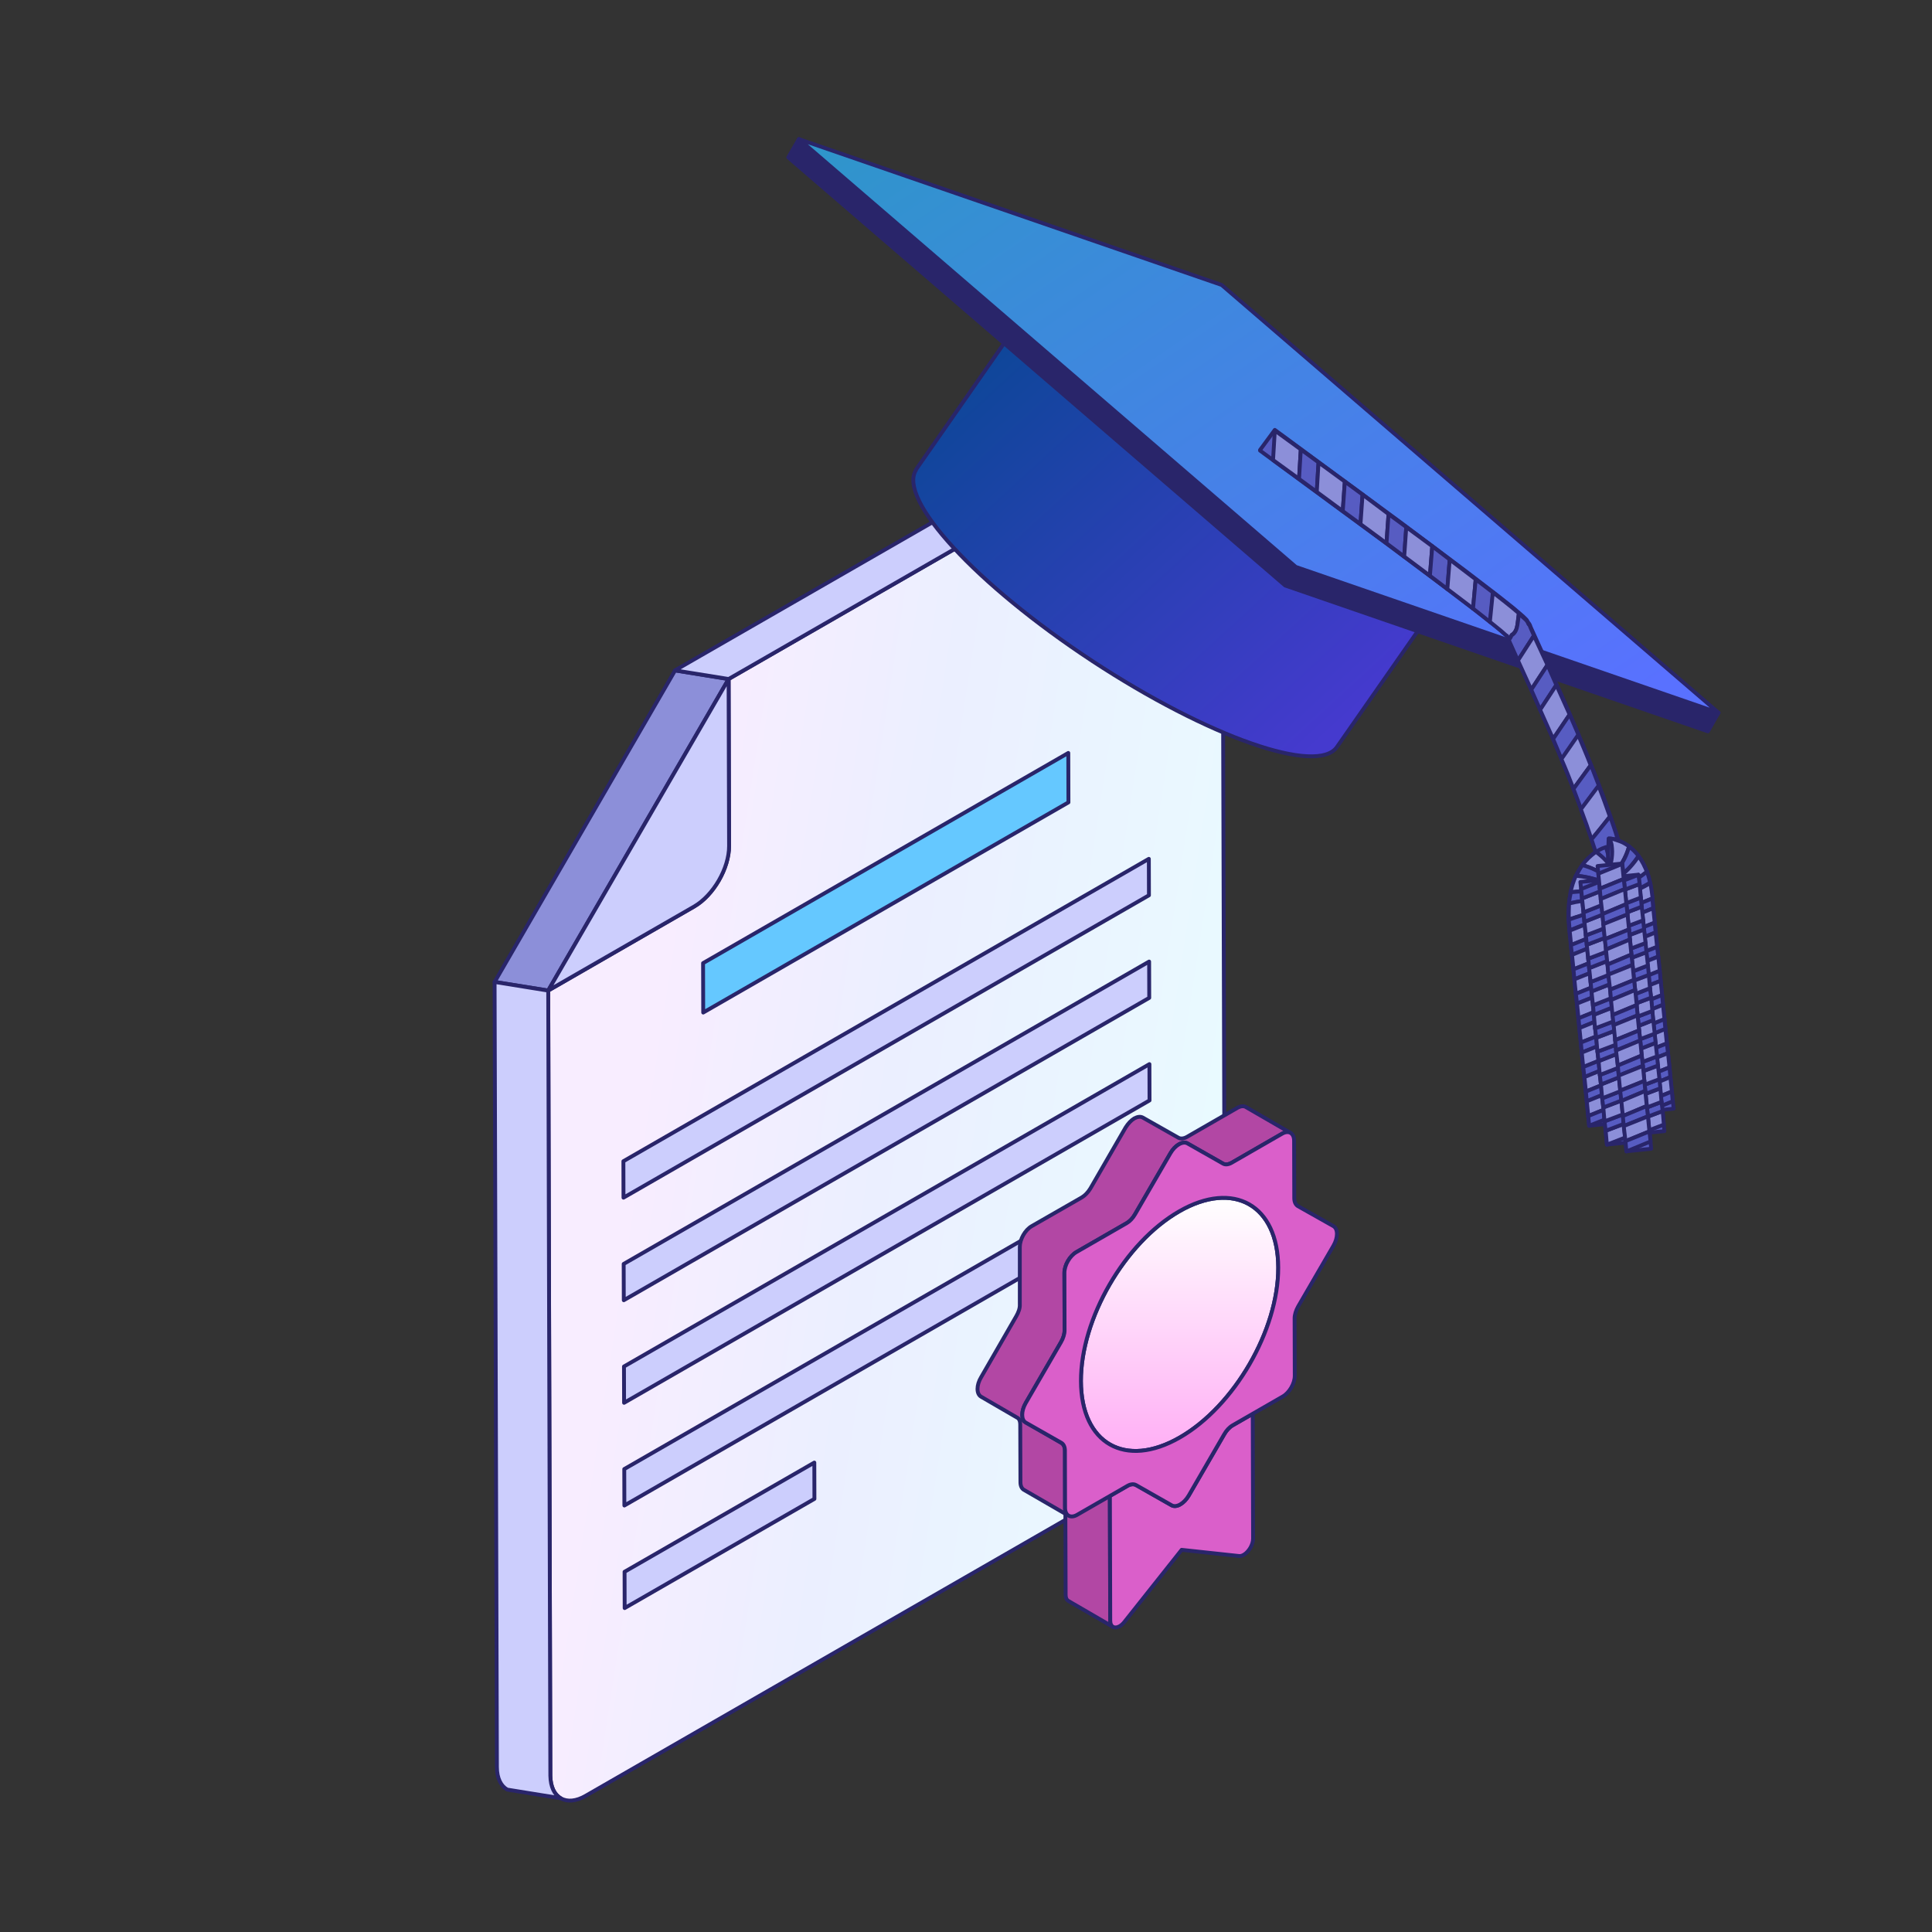 <svg width="250" height="250" viewBox="0 0 250 250" fill="none" xmlns="http://www.w3.org/2000/svg">
<rect x="0" y="0" width="250" height="250" fill="#333333" stroke="none"/>
<path d="M158.519 179.538C158.519 182.426 156.496 185.94 153.954 187.412L75.806 232.364C73.292 233.835 71.242 232.664 71.215 229.776L70.941 128.183L89.802 117.313C92.316 115.869 94.339 112.355 94.339 109.467L94.284 87.862L153.571 53.753C156.113 52.282 158.163 53.453 158.163 56.341L158.519 179.538V179.538Z" fill="url(#paint0_linear_3447_6166)" stroke="#29256A" stroke-width="0.5" stroke-linejoin="round"/>
<path d="M148.772 150.969L148.786 155.686L80.794 194.812L80.78 190.095L148.772 150.969Z" fill="#CCCEFD" stroke="#29256A" stroke-width="0.5" stroke-linejoin="round"/>
<path d="M148.697 124.426L148.71 129.123L80.718 168.249L80.704 163.552L148.697 124.426Z" fill="#CCCEFD" stroke="#29256A" stroke-width="0.5" stroke-linejoin="round"/>
<path d="M148.659 111.135L148.673 115.851L80.68 154.977L80.667 150.261L148.659 111.135Z" fill="#CCCEFD" stroke="#29256A" stroke-width="0.5" stroke-linejoin="round"/>
<path d="M105.373 189.257L105.386 193.954L80.831 208.084L80.818 203.387L105.373 189.257Z" fill="#CCCEFD" stroke="#29256A" stroke-width="0.5" stroke-linejoin="round"/>
<path d="M148.735 137.698L148.748 142.395L80.756 181.521L80.742 176.824L148.735 137.698Z" fill="#CCCEFD" stroke="#29256A" stroke-width="0.5" stroke-linejoin="round"/>
<path d="M138.237 97.432L138.255 103.828L90.996 131.023L90.978 124.627L138.237 97.432Z" fill="#65C8FF" stroke="#29256A" stroke-width="0.5" stroke-linejoin="round"/>
<path d="M70.938 128.171L64.011 127.055L87.355 86.755L94.282 87.871L70.938 128.171Z" fill="#8C8FD9" stroke="#29256A" stroke-width="0.5" stroke-linejoin="round"/>
<path d="M156.851 53.426C156.004 52.936 154.856 53.017 153.571 53.753L94.284 87.863L87.343 86.746L146.658 52.636C147.942 51.901 149.091 51.819 149.91 52.309L156.851 53.426Z" fill="#CCCEFD" stroke="#29256A" stroke-width="0.5" stroke-linejoin="round"/>
<path d="M72.554 232.691L65.64 231.574C64.82 231.111 64.301 230.103 64.301 228.659L64 127.066L70.941 128.184L71.214 229.776C71.242 231.22 71.734 232.228 72.554 232.691Z" fill="#CCCEFD" stroke="#29256A" stroke-width="0.5" stroke-linejoin="round"/>
<path d="M165.884 146.709L159.379 150.469C158.969 150.687 158.559 150.741 158.258 150.578L153.666 147.962C153.365 147.771 152.956 147.853 152.545 148.071C152.163 148.289 151.753 148.698 151.452 149.243L146.86 157.143C146.587 157.634 146.204 158.043 145.767 158.288L139.289 162.02C138.441 162.511 137.731 163.709 137.731 164.717L137.758 172.155C137.758 172.618 137.594 173.163 137.294 173.68L132.728 181.554C132.209 182.453 132.127 183.461 132.537 183.924L137.32 186.703C137.621 186.866 137.785 187.221 137.813 187.684V195.121C137.813 195.611 138.004 195.966 138.277 196.129L132.483 192.778C132.209 192.615 132.045 192.261 132.045 191.798L132.018 184.333C132.018 183.979 131.936 183.706 131.745 183.515L126.961 180.737C126.333 180.382 126.333 179.238 126.961 178.203L131.498 170.329C131.799 169.812 131.991 169.267 131.963 168.804V161.366C131.963 160.358 132.646 159.159 133.494 158.669L140 154.936C140.409 154.691 140.792 154.283 141.093 153.792L145.658 145.891C145.986 145.374 146.368 144.965 146.778 144.72C147.188 144.502 147.571 144.448 147.872 144.611L152.492 147.226C152.792 147.39 153.202 147.335 153.585 147.118L160.117 143.358C160.554 143.113 160.937 143.085 161.211 143.249L167.005 146.6C166.704 146.437 166.322 146.464 165.885 146.709L165.884 146.709Z" fill="#B247A4" stroke="#29256A" stroke-width="0.5" stroke-linejoin="round"/>
<path d="M144.017 210.514L138.25 207.163C138.031 207.027 137.895 206.782 137.895 206.373L137.84 190.218L143.608 193.568L143.662 209.724C143.662 210.133 143.798 210.378 144.017 210.514Z" fill="#B247A4" stroke="#29256A" stroke-width="0.5" stroke-linejoin="round"/>
<path d="M162.102 182.943L162.148 199.093C162.15 199.907 161.567 200.829 160.935 201.193C160.729 201.312 160.517 201.371 160.319 201.347L152.905 200.548L145.502 209.873C145.305 210.125 145.093 210.309 144.887 210.428C144.255 210.792 143.669 210.542 143.666 209.729L143.621 193.579L145.907 192.263C146.308 192.032 146.71 192.001 147.008 192.17L151.613 194.785C151.919 194.959 152.321 194.903 152.722 194.672C153.124 194.441 153.524 194.036 153.829 193.51L158.404 185.612C158.682 185.112 159.083 184.681 159.502 184.44L162.102 182.944L162.102 182.943Z" fill="#DA5FCA" stroke="#29256A" stroke-width="0.5" stroke-linejoin="round"/>
<path d="M152.588 156.746C159.638 152.689 165.381 155.931 165.404 164.026C165.427 172.121 159.721 181.951 152.671 186.008C145.62 190.065 139.895 186.813 139.872 178.718C139.849 170.623 145.537 160.804 152.588 156.747V156.746Z" fill="url(#paint1_linear_3447_6166)" stroke="#29256A" stroke-width="0.5" stroke-linejoin="round"/>
<path d="M172.538 158.659C173.151 159.008 173.154 160.147 172.546 161.198L167.971 169.076C167.692 169.576 167.519 170.136 167.521 170.596L167.542 178.031C167.545 179.01 166.849 180.212 165.994 180.704L162.102 182.943L159.502 184.44C159.083 184.68 158.682 185.112 158.404 185.612L153.829 193.51C153.524 194.035 153.124 194.441 152.722 194.672C152.321 194.903 151.919 194.959 151.613 194.785L147.008 192.17C146.71 192.001 146.308 192.032 145.907 192.263L143.621 193.579L139.38 196.019C138.525 196.511 137.824 196.113 137.821 195.134L137.8 187.679C137.799 187.219 137.623 186.859 137.326 186.691L132.738 184.085C132.125 183.737 132.122 182.598 132.731 181.547L137.289 173.679C137.585 173.168 137.758 172.608 137.756 172.148L137.735 164.713C137.732 163.714 138.428 162.512 139.283 162.02L145.775 158.285C146.194 158.044 146.577 157.643 146.873 157.132L151.448 149.234C151.752 148.709 152.153 148.303 152.555 148.072C152.956 147.841 153.358 147.785 153.664 147.959L158.269 150.574C158.567 150.743 158.969 150.692 159.37 150.461L165.897 146.705C166.752 146.213 167.453 146.611 167.456 147.61L167.477 155.046C167.478 155.525 167.654 155.885 167.934 156.064L172.539 158.659H172.538ZM152.671 186.008C159.722 181.951 165.427 172.121 165.404 164.026C165.382 155.931 159.638 152.689 152.588 156.746C145.537 160.804 139.85 170.623 139.872 178.718C139.895 186.813 145.621 190.065 152.671 186.008" fill="#DA5FCA"/>
<path d="M152.671 186.008C159.722 181.951 165.427 172.121 165.404 164.026C165.382 155.931 159.638 152.689 152.588 156.746C145.537 160.804 139.85 170.623 139.872 178.718C139.895 186.813 145.621 190.065 152.671 186.008M172.538 158.659C173.151 159.008 173.154 160.147 172.546 161.198L167.971 169.076C167.692 169.576 167.519 170.136 167.521 170.596L167.542 178.031C167.545 179.01 166.849 180.212 165.994 180.704L162.102 182.943L159.502 184.44C159.083 184.68 158.682 185.112 158.404 185.612L153.829 193.51C153.524 194.035 153.124 194.441 152.722 194.672C152.321 194.903 151.919 194.959 151.613 194.785L147.008 192.17C146.71 192.001 146.308 192.032 145.907 192.263L143.621 193.579L139.38 196.019C138.525 196.511 137.824 196.113 137.821 195.134L137.8 187.679C137.799 187.219 137.623 186.859 137.326 186.691L132.738 184.085C132.125 183.737 132.122 182.598 132.731 181.547L137.289 173.679C137.585 173.168 137.758 172.608 137.756 172.148L137.735 164.713C137.732 163.714 138.428 162.512 139.283 162.02L145.775 158.285C146.194 158.044 146.577 157.643 146.873 157.132L151.448 149.234C151.752 148.709 152.153 148.303 152.555 148.072C152.956 147.841 153.358 147.785 153.664 147.959L158.269 150.574C158.567 150.743 158.969 150.692 159.37 150.461L165.897 146.705C166.752 146.213 167.453 146.611 167.456 147.61L167.477 155.046C167.478 155.525 167.654 155.885 167.934 156.064L172.539 158.659H172.538Z" stroke="#29256A" stroke-width="0.5" stroke-linejoin="round"/>
<path d="M94.281 87.871L94.343 109.477C94.351 112.356 92.316 115.869 89.802 117.316L70.938 128.171L94.281 87.871H94.281Z" fill="#CCCEFD" stroke="#29256A" stroke-width="0.5" stroke-linejoin="round"/>
<path fill-rule="evenodd" clip-rule="evenodd" d="M133.194 39.738L118.515 60.788L118.541 60.806C116.1 64.567 126.298 75.626 141.298 85.506C156.36 95.4 170.542 100.367 173.027 96.623L173.027 96.623L187.706 75.573L133.194 39.738Z" fill="url(#paint2_linear_3447_6166)"/>
<path d="M118.515 60.788L118.31 60.645C118.271 60.7 118.256 60.769 118.269 60.835C118.282 60.902 118.321 60.96 118.377 60.997L118.515 60.788ZM133.194 39.738L133.331 39.529C133.218 39.455 133.066 39.484 132.989 39.595L133.194 39.738ZM118.541 60.806L118.751 60.942C118.826 60.826 118.793 60.672 118.678 60.597L118.541 60.806ZM141.298 85.506L141.161 85.714L141.161 85.715L141.298 85.506ZM173.027 96.623L173.163 96.413C173.048 96.339 172.894 96.371 172.819 96.485L173.027 96.623ZM173.027 96.623L172.891 96.833C173.004 96.906 173.155 96.877 173.232 96.766L173.027 96.623ZM187.706 75.573L187.911 75.716C187.95 75.661 187.965 75.592 187.952 75.526C187.939 75.459 187.9 75.401 187.844 75.364L187.706 75.573ZM118.72 60.931L133.399 39.881L132.989 39.595L118.31 60.645L118.72 60.931ZM118.678 60.597L118.652 60.579L118.377 60.997L118.404 61.014L118.678 60.597ZM118.331 60.669C117.644 61.729 117.88 63.24 118.733 64.973C119.596 66.724 121.128 68.788 123.195 71.031C127.332 75.52 133.649 80.767 141.161 85.714L141.436 85.297C133.948 80.365 127.665 75.143 123.563 70.692C121.511 68.465 120.014 66.441 119.182 64.752C118.341 63.045 118.218 61.762 118.751 60.942L118.331 60.669ZM141.161 85.715C148.703 90.67 156.033 94.396 161.796 96.415C164.676 97.423 167.178 98.011 169.127 98.106C171.056 98.201 172.535 97.816 173.235 96.761L172.819 96.485C172.276 97.302 171.051 97.7 169.151 97.607C167.271 97.515 164.82 96.944 161.961 95.943C156.247 93.941 148.954 90.236 141.435 85.297L141.161 85.715ZM173.163 96.413L173.163 96.413L172.891 96.833L172.891 96.833L173.163 96.413ZM187.501 75.43L172.822 96.48L173.232 96.766L187.911 75.716L187.501 75.43ZM133.057 39.947L187.569 75.782L187.844 75.364L133.331 39.529L133.057 39.947Z" fill="#29256A"/>
<path d="M187.706 75.573C190.191 71.829 179.984 60.75 164.961 50.855C149.899 40.96 135.717 35.994 133.232 39.738C130.747 43.482 140.954 54.561 155.977 64.455C171.039 74.35 185.221 79.317 187.706 75.573Z" fill="#29256A" stroke="#29256A" stroke-width="0.5" stroke-linejoin="round"/>
<path d="M103.376 18L222.378 92.23L221.002 94.636L166.299 75.764L102 20.369L103.376 18Z" fill="#29256A" stroke="#29256A" stroke-width="0.5" stroke-linejoin="round"/>
<path d="M158.08 36.873L222.378 92.23L167.675 73.357L103.376 18L158.08 36.873Z" fill="url(#paint3_linear_3447_6166)" stroke="#29256A" stroke-width="0.5" stroke-linecap="round" stroke-linejoin="round"/>
<path d="M163.049 58.305L179.526 70.415L187.706 76.528L191.758 79.622L193.746 81.189L194.664 81.991C194.664 81.991 194.969 82.258 195.046 82.335C195.696 83.978 196.384 85.315 197.034 86.805L199.022 91.16C200.321 94.063 201.583 97.005 202.768 99.947C203.953 102.888 205.061 105.868 206.055 108.848C207.011 111.828 207.89 114.884 208.196 117.826L211.407 117.559C211.063 114.12 210.146 110.988 209.152 107.855C208.12 104.76 207.011 101.742 205.788 98.724C204.565 95.744 203.303 92.764 202.003 89.823L198.066 81.151C198.066 81.151 197.951 80.73 197.76 80.578C197.645 80.386 197.569 80.195 197.416 80.081C197.187 79.852 197.034 79.699 196.843 79.546C196.499 79.24 196.154 78.973 195.81 78.667L193.784 77.063L189.694 73.93L181.475 67.779L164.961 55.631L163.049 58.228V58.305Z" fill="#575CC2" stroke="#29256A" stroke-width="0.5" stroke-linejoin="round"/>
<path d="M168.324 58.152L168.095 61.972L164.731 59.527L164.96 55.707L168.324 58.152Z" fill="#8C8FD9" stroke="#29256A" stroke-width="0.5" stroke-linejoin="round"/>
<path d="M170.618 59.833L170.389 63.653L168.095 61.972L168.325 58.152L170.618 59.833Z" fill="#575CC2" stroke="#29256A" stroke-width="0.5" stroke-linejoin="round"/>
<path d="M174.02 62.316L173.753 66.137L170.389 63.653L170.618 59.833L174.02 62.316Z" fill="#8C8FD9" stroke="#29256A" stroke-width="0.5" stroke-linejoin="round"/>
<path d="M176.314 63.997L176.047 67.817L173.753 66.136L174.021 62.316L176.314 63.997Z" fill="#575CC2" stroke="#29256A" stroke-width="0.5" stroke-linejoin="round"/>
<path d="M179.678 66.519L179.41 70.301L176.046 67.817L176.314 63.997L179.678 66.519Z" fill="#8C8FD9" stroke="#29256A" stroke-width="0.5" stroke-linejoin="round"/>
<path d="M181.972 68.2L181.704 72.02L179.411 70.301L179.678 66.519L181.972 68.2Z" fill="#575CC2" stroke="#29256A" stroke-width="0.5" stroke-linejoin="round"/>
<path d="M185.336 70.683L185.03 74.503L181.704 72.02L181.972 68.2L185.336 70.683Z" fill="#8C8FD9" stroke="#29256A" stroke-width="0.5" stroke-linejoin="round"/>
<path d="M187.591 72.402L187.285 76.222L185.03 74.503L185.336 70.683L187.591 72.402Z" fill="#575CC2" stroke="#29256A" stroke-width="0.5" stroke-linejoin="round"/>
<path d="M190.955 74.962L190.611 78.744L187.285 76.222L187.591 72.402L190.955 74.962Z" fill="#8C8FD9" stroke="#29256A" stroke-width="0.5" stroke-linejoin="round"/>
<path d="M193.211 76.681L192.829 80.501L190.611 78.744L190.955 74.961L193.211 76.681Z" fill="#575CC2" stroke="#29256A" stroke-width="0.5" stroke-linejoin="round"/>
<path d="M196.537 79.355C196.46 79.852 196.422 80.386 196.345 80.883C196.269 81.38 196.078 81.838 195.696 82.106C195.581 82.106 195.543 82.335 195.466 82.45C195.39 82.602 195.313 82.679 195.237 82.793L195.122 82.564L195.046 82.411V82.335L195.007 82.297C195.007 82.297 195.007 82.22 195.007 82.335L194.855 82.182L194.205 81.609L192.79 80.463L193.173 76.643C194.281 77.521 195.39 78.362 196.498 79.317L196.537 79.355Z" fill="#8C8FD9" stroke="#29256A" stroke-width="0.5" stroke-linejoin="round"/>
<path d="M198.486 82.258L196.422 85.467L195.237 82.831C195.237 82.831 195.389 82.64 195.466 82.488C195.542 82.373 195.581 82.144 195.695 82.144C196.078 81.876 196.269 81.418 196.345 80.921C196.422 80.425 196.498 79.928 196.536 79.393L197.224 80.004C197.224 80.004 197.568 80.272 197.683 80.539C197.76 80.654 197.76 80.807 197.912 80.883L198.065 81.265L198.524 82.296L198.486 82.258Z" fill="#575CC2" stroke="#29256A" stroke-width="0.5" stroke-linejoin="round"/>
<path d="M200.245 86.04L198.142 89.249L196.422 85.467L198.486 82.258L200.245 86.04Z" fill="#8C8FD9" stroke="#29256A" stroke-width="0.5" stroke-linejoin="round"/>
<path d="M201.391 88.638L199.289 91.847L198.142 89.25L200.245 86.04L201.391 88.638Z" fill="#575CC2" stroke="#29256A" stroke-width="0.5" stroke-linejoin="round"/>
<path d="M203.112 92.459L200.971 95.63L199.289 91.847L201.391 88.638L203.112 92.459Z" fill="#8C8FD9" stroke="#29256A" stroke-width="0.5" stroke-linejoin="round"/>
<path d="M204.258 95.095L202.079 98.266L200.971 95.63L203.112 92.459L204.258 95.095Z" fill="#575CC2" stroke="#29256A" stroke-width="0.5" stroke-linejoin="round"/>
<path d="M205.864 98.992L203.609 102.086C203.112 100.787 202.615 99.527 202.042 98.228L204.22 95.095C204.756 96.394 205.329 97.693 205.826 98.992H205.864Z" fill="#8C8FD9" stroke="#29256A" stroke-width="0.5" stroke-linejoin="round"/>
<path d="M206.896 101.666L204.602 104.722L203.608 102.086L205.864 98.992L206.896 101.666Z" fill="#575CC2" stroke="#29256A" stroke-width="0.5" stroke-linejoin="round"/>
<path d="M208.349 105.639C207.546 106.632 206.782 107.626 205.941 108.619C205.52 107.32 205.061 106.021 204.564 104.722L206.858 101.666C207.355 103.003 207.852 104.302 208.311 105.639H208.349Z" fill="#8C8FD9" stroke="#29256A" stroke-width="0.5" stroke-linejoin="round"/>
<path d="M209.266 108.39C208.425 109.383 207.661 110.338 206.782 111.293C206.552 110.414 206.246 109.536 205.941 108.619C206.782 107.625 207.546 106.632 208.349 105.639C208.655 106.556 208.999 107.434 209.266 108.39Z" fill="#575CC2" stroke="#29256A" stroke-width="0.5" stroke-linejoin="round"/>
<path d="M210.451 112.477C209.572 113.432 208.654 114.349 207.737 115.19C207.584 114.54 207.469 113.891 207.316 113.241L206.781 111.293C207.661 110.338 208.425 109.383 209.266 108.389C209.725 109.727 210.069 111.14 210.451 112.515V112.477Z" fill="#8C8FD9" stroke="#29256A" stroke-width="0.5" stroke-linejoin="round"/>
<path d="M211.101 115.381C210.145 116.298 209.152 117.1 208.196 117.826C208.043 116.947 208.005 116.069 207.775 115.19C208.693 114.35 209.61 113.433 210.489 112.478C210.719 113.433 210.91 114.388 211.101 115.381Z" fill="#575CC2" stroke="#29256A" stroke-width="0.5" stroke-linejoin="round"/>
<path d="M207.814 109.612C207.088 109.841 206.782 110.071 206.323 110.376C205.941 110.682 205.558 110.987 205.214 111.369C204.565 112.095 204.068 112.898 203.762 113.738C203.074 115.419 202.959 117.138 202.959 118.781C203.035 120.462 203.227 121.837 203.379 123.365L203.838 127.835L205.635 145.676L208.846 145.332L207.049 127.491L206.591 123.022C206.438 121.57 206.247 119.965 206.208 118.666C206.208 117.329 206.323 115.992 206.743 114.922C206.935 114.349 207.24 113.891 207.623 113.509C207.814 113.318 208.005 113.127 208.196 112.974C208.349 112.859 208.693 112.707 208.693 112.707L207.814 109.612Z" fill="#575CC2" stroke="#29256A" stroke-width="0.5" stroke-linejoin="round"/>
<path d="M207.775 113.356C206.858 112.745 205.826 112.248 204.755 111.943C205.214 111.293 205.826 110.72 206.514 110.223C206.972 110.567 207.431 110.949 207.775 111.331C208.119 111.752 208.54 112.172 208.654 112.707C208.654 112.707 208.387 112.821 208.272 112.936C208.119 113.05 207.928 113.165 207.775 113.318V113.356Z" fill="#8C8FD9" stroke="#29256A" stroke-width="0.5" stroke-linejoin="round"/>
<path d="M207.202 114.044C206.17 113.662 205.062 113.394 203.953 113.318C204.182 112.859 204.45 112.363 204.756 111.942C205.864 112.248 206.897 112.745 207.776 113.356C207.546 113.547 207.355 113.814 207.202 114.082V114.044Z" fill="#575CC2" stroke="#29256A" stroke-width="0.5" stroke-linejoin="round"/>
<path d="M206.59 115.381C205.482 115.304 204.335 115.304 203.226 115.457C203.379 114.731 203.609 114.006 203.914 113.318C205.061 113.432 206.17 113.662 207.164 114.044C206.934 114.426 206.705 114.884 206.552 115.381H206.59Z" fill="#8C8FD9" stroke="#29256A" stroke-width="0.5" stroke-linejoin="round"/>
<path d="M206.361 116.413C205.252 116.489 204.182 116.68 203.035 116.909C203.073 116.413 203.15 115.954 203.264 115.457C204.373 115.343 205.52 115.305 206.628 115.381C206.514 115.687 206.437 116.069 206.361 116.413Z" fill="#575CC2" stroke="#29256A" stroke-width="0.5" stroke-linejoin="round"/>
<path d="M206.208 118.055C205.138 118.323 204.029 118.628 202.997 119.01C202.997 118.323 202.997 117.635 203.035 116.909C204.144 116.642 205.214 116.489 206.361 116.412C206.285 116.947 206.208 117.482 206.208 118.055Z" fill="#8C8FD9" stroke="#29256A" stroke-width="0.5" stroke-linejoin="round"/>
<path d="M206.246 119.201C205.176 119.545 204.144 119.965 203.112 120.386C203.073 119.965 203.035 119.469 202.997 119.01C204.029 118.628 205.138 118.284 206.208 118.055C206.208 118.437 206.208 118.819 206.208 119.201H206.246Z" fill="#575CC2" stroke="#29256A" stroke-width="0.5" stroke-linejoin="round"/>
<path d="M206.399 121.035L203.303 122.296L203.112 120.424C204.144 120.003 205.214 119.583 206.246 119.239C206.246 119.774 206.323 120.424 206.399 121.073V121.035Z" fill="#8C8FD9" stroke="#29256A" stroke-width="0.5" stroke-linejoin="round"/>
<path d="M206.514 122.296L203.417 123.556L203.264 122.296L206.399 121.035L206.514 122.296Z" fill="#575CC2" stroke="#29256A" stroke-width="0.5" stroke-linejoin="round"/>
<path d="M206.705 124.206L203.609 125.429L203.418 123.557L206.514 122.296L206.705 124.206Z" fill="#8C8FD9" stroke="#29256A" stroke-width="0.5" stroke-linejoin="round"/>
<path d="M206.858 125.467L203.723 126.727L203.608 125.428L206.705 124.206L206.858 125.467Z" fill="#575CC2" stroke="#29256A" stroke-width="0.5" stroke-linejoin="round"/>
<path d="M207.049 127.339L203.914 128.599L203.723 126.727L206.858 125.467L207.049 127.339Z" fill="#8C8FD9" stroke="#29256A" stroke-width="0.5" stroke-linejoin="round"/>
<path d="M207.164 128.638L204.067 129.86L203.914 128.599L207.049 127.339L207.164 128.638Z" fill="#575CC2" stroke="#29256A" stroke-width="0.5" stroke-linejoin="round"/>
<path d="M207.355 130.509L204.258 131.77L204.067 129.86L207.164 128.637L207.355 130.509Z" fill="#8C8FD9" stroke="#29256A" stroke-width="0.5" stroke-linejoin="round"/>
<path d="M207.47 131.77L204.373 133.031L204.258 131.77L207.355 130.51L207.47 131.77Z" fill="#575CC2" stroke="#29256A" stroke-width="0.5" stroke-linejoin="round"/>
<path d="M207.661 133.68L204.564 134.903L204.373 133.031L207.47 131.77L207.661 133.68Z" fill="#8C8FD9" stroke="#29256A" stroke-width="0.5" stroke-linejoin="round"/>
<path d="M207.814 134.941L204.679 136.202L204.564 134.903L207.661 133.68L207.814 134.941Z" fill="#575CC2" stroke="#29256A" stroke-width="0.5" stroke-linejoin="round"/>
<path d="M208.005 136.813L204.87 138.074L204.679 136.202L207.814 134.941L208.005 136.813Z" fill="#8C8FD9" stroke="#29256A" stroke-width="0.5" stroke-linejoin="round"/>
<path d="M208.12 138.112L205.023 139.373L204.87 138.074L208.005 136.813L208.12 138.112Z" fill="#575CC2" stroke="#29256A" stroke-width="0.5" stroke-linejoin="round"/>
<path d="M208.311 139.984L205.214 141.244L205.023 139.373L208.12 138.112L208.311 139.984Z" fill="#8C8FD9" stroke="#29256A" stroke-width="0.5" stroke-linejoin="round"/>
<path d="M208.426 141.245L205.329 142.505L205.214 141.245L208.311 139.984L208.426 141.245Z" fill="#575CC2" stroke="#29256A" stroke-width="0.5" stroke-linejoin="round"/>
<path d="M208.617 143.155L205.52 144.416L205.329 142.505L208.426 141.245L208.617 143.155Z" fill="#8C8FD9" stroke="#29256A" stroke-width="0.5" stroke-linejoin="round"/>
<path d="M208.769 144.415L205.635 145.676L205.52 144.415L208.616 143.155L208.769 144.415Z" fill="#575CC2" stroke="#29256A" stroke-width="0.5" stroke-linejoin="round"/>
<path d="M208.082 111.713C208.082 111.713 208.158 111.713 208.234 111.751C208.311 111.751 208.426 111.828 208.502 111.866C208.693 111.981 208.884 112.057 209.037 112.248C209.381 112.554 209.687 112.974 209.916 113.509C210.413 114.579 210.528 115.763 210.681 117.329L211.56 126.154L213.357 143.804L216.568 143.46L214.771 125.81L213.892 116.985C213.739 115.61 213.624 113.814 212.86 112.172C212.478 111.331 211.942 110.529 211.178 109.841C210.796 109.497 210.375 109.23 209.878 108.963C209.649 108.848 209.381 108.733 209.114 108.657C208.808 108.581 208.655 108.504 208.158 108.504L208.043 111.713H208.082Z" fill="#575CC2" stroke="#29256A" stroke-width="0.5" stroke-linejoin="round"/>
<path d="M210.795 109.536C210.49 110.644 209.954 111.637 209.305 112.516C209.037 112.21 208.731 111.981 208.425 111.828C208.54 111.293 208.616 110.758 208.616 110.185C208.578 109.612 208.616 109.077 208.196 108.504C208.616 108.504 208.769 108.581 209.037 108.657C209.266 108.733 209.496 108.81 209.687 108.886C210.107 109.039 210.49 109.306 210.834 109.536H210.795Z" fill="#8C8FD9" stroke="#29256A" stroke-width="0.5" stroke-linejoin="round"/>
<path d="M212.019 110.758C211.407 111.713 210.643 112.554 209.802 113.241C209.649 112.974 209.496 112.707 209.305 112.516C209.993 111.637 210.528 110.644 210.796 109.536C211.254 109.879 211.675 110.3 212.019 110.758Z" fill="#575CC2" stroke="#29256A" stroke-width="0.5" stroke-linejoin="round"/>
<path d="M213.127 112.821C212.21 113.547 211.292 114.12 210.298 114.655C210.184 114.159 209.993 113.662 209.801 113.28C210.642 112.592 211.407 111.752 212.019 110.797C212.516 111.446 212.86 112.172 213.127 112.86V112.821Z" fill="#8C8FD9" stroke="#29256A" stroke-width="0.5" stroke-linejoin="round"/>
<path d="M213.51 114.235C212.554 114.808 211.522 115.266 210.49 115.686C210.452 115.304 210.375 114.961 210.299 114.617C211.293 114.12 212.21 113.509 213.128 112.783C213.281 113.28 213.433 113.738 213.51 114.235Z" fill="#575CC2" stroke="#29256A" stroke-width="0.5" stroke-linejoin="round"/>
<path d="M213.816 116.259L210.719 117.52C210.643 116.909 210.605 116.221 210.528 115.724C211.56 115.304 212.592 114.846 213.548 114.273C213.701 114.96 213.777 115.724 213.854 116.297L213.816 116.259Z" fill="#8C8FD9" stroke="#29256A" stroke-width="0.5" stroke-linejoin="round"/>
<path d="M213.93 117.52L210.834 118.781L210.681 117.52L213.815 116.26L213.93 117.52Z" fill="#575CC2" stroke="#29256A" stroke-width="0.5" stroke-linejoin="round"/>
<path d="M214.121 119.392L211.025 120.615L210.834 118.781L213.93 117.52L214.121 119.392Z" fill="#8C8FD9" stroke="#29256A" stroke-width="0.5" stroke-linejoin="round"/>
<path d="M214.236 120.653L211.14 121.914L211.025 120.615L214.121 119.392L214.236 120.653Z" fill="#575CC2" stroke="#29256A" stroke-width="0.5" stroke-linejoin="round"/>
<path d="M214.427 122.525L211.331 123.747L211.14 121.914L214.236 120.653L214.427 122.525Z" fill="#8C8FD9" stroke="#29256A" stroke-width="0.5" stroke-linejoin="round"/>
<path d="M214.58 123.786L211.445 125.008L211.33 123.747L214.427 122.525L214.58 123.786Z" fill="#575CC2" stroke="#29256A" stroke-width="0.5" stroke-linejoin="round"/>
<path d="M214.771 125.619L211.637 126.88L211.446 125.008L214.58 123.786L214.771 125.619Z" fill="#8C8FD9" stroke="#29256A" stroke-width="0.5" stroke-linejoin="round"/>
<path d="M214.886 126.918L211.751 128.141L211.636 126.88L214.771 125.619L214.886 126.918Z" fill="#575CC2" stroke="#29256A" stroke-width="0.5" stroke-linejoin="round"/>
<path d="M215.077 128.752L211.942 130.013L211.751 128.141L214.886 126.918L215.077 128.752Z" fill="#8C8FD9" stroke="#29256A" stroke-width="0.5" stroke-linejoin="round"/>
<path d="M215.192 130.013L212.095 131.274L211.942 130.013L215.077 128.752L215.192 130.013Z" fill="#575CC2" stroke="#29256A" stroke-width="0.5" stroke-linejoin="round"/>
<path d="M215.383 131.885L212.286 133.107L212.095 131.273L215.191 130.013L215.383 131.885Z" fill="#8C8FD9" stroke="#29256A" stroke-width="0.5" stroke-linejoin="round"/>
<path d="M215.497 133.145L212.401 134.406L212.286 133.107L215.383 131.885L215.497 133.145Z" fill="#575CC2" stroke="#29256A" stroke-width="0.5" stroke-linejoin="round"/>
<path d="M215.689 135.017L212.592 136.24L212.401 134.406L215.497 133.146L215.689 135.017Z" fill="#8C8FD9" stroke="#29256A" stroke-width="0.5" stroke-linejoin="round"/>
<path d="M215.842 136.278L212.707 137.501L212.592 136.24L215.689 135.018L215.842 136.278Z" fill="#575CC2" stroke="#29256A" stroke-width="0.5" stroke-linejoin="round"/>
<path d="M216.033 138.112L212.898 139.373L212.707 137.501L215.842 136.278L216.033 138.112Z" fill="#8C8FD9" stroke="#29256A" stroke-width="0.5" stroke-linejoin="round"/>
<path d="M216.147 139.373L213.051 140.633L212.898 139.373L216.032 138.112L216.147 139.373Z" fill="#575CC2" stroke="#29256A" stroke-width="0.5" stroke-linejoin="round"/>
<path d="M216.339 141.245L213.242 142.505L213.051 140.633L216.147 139.373L216.339 141.245Z" fill="#8C8FD9" stroke="#29256A" stroke-width="0.5" stroke-linejoin="round"/>
<path d="M216.453 142.505L213.356 143.766L213.242 142.505L216.338 141.245L216.453 142.505Z" fill="#575CC2" stroke="#29256A" stroke-width="0.5" stroke-linejoin="round"/>
<path d="M207.695 113.803L204.5 114.127L207.948 148.107L211.142 147.783L207.695 113.803Z" fill="#575CC2" stroke="#29256A" stroke-width="0.5" stroke-linejoin="round"/>
<path d="M207.775 146.326L210.872 145.141L211.063 146.899L207.928 148.121L207.775 146.326Z" fill="#8C8FD9" stroke="#29256A" stroke-width="0.5" stroke-linejoin="round"/>
<path d="M207.623 145.103L210.757 143.919L210.872 145.141L207.776 146.326L207.623 145.103Z" fill="#575CC2" stroke="#29256A" stroke-width="0.5" stroke-linejoin="round"/>
<path d="M207.469 143.308L210.566 142.124L210.757 143.919L207.622 145.103L207.469 143.308Z" fill="#8C8FD9" stroke="#29256A" stroke-width="0.5" stroke-linejoin="round"/>
<path d="M207.317 142.123L210.451 140.901L210.566 142.123L207.47 143.308L207.317 142.123Z" fill="#575CC2" stroke="#29256A" stroke-width="0.5" stroke-linejoin="round"/>
<path d="M207.164 140.328L210.26 139.105L210.451 140.901L207.317 142.123L207.164 140.328Z" fill="#8C8FD9" stroke="#29256A" stroke-width="0.5" stroke-linejoin="round"/>
<path d="M207.011 139.105L210.145 137.883L210.26 139.105L207.164 140.328L207.011 139.105Z" fill="#575CC2" stroke="#29256A" stroke-width="0.5" stroke-linejoin="round"/>
<path d="M206.858 137.31L209.954 136.087L210.145 137.883L207.011 139.105L206.858 137.31Z" fill="#8C8FD9" stroke="#29256A" stroke-width="0.5" stroke-linejoin="round"/>
<path d="M206.705 136.087L209.84 134.903L209.955 136.087L206.858 137.31L206.705 136.087Z" fill="#575CC2" stroke="#29256A" stroke-width="0.5" stroke-linejoin="round"/>
<path d="M206.552 134.291L209.648 133.107L209.839 134.903L206.705 136.087L206.552 134.291Z" fill="#8C8FD9" stroke="#29256A" stroke-width="0.5" stroke-linejoin="round"/>
<path d="M206.399 133.069L209.534 131.885L209.649 133.107L206.552 134.292L206.399 133.069Z" fill="#575CC2" stroke="#29256A" stroke-width="0.5" stroke-linejoin="round"/>
<path d="M206.247 131.312L209.343 130.089L209.534 131.885L206.399 133.069L206.247 131.312Z" fill="#8C8FD9" stroke="#29256A" stroke-width="0.5" stroke-linejoin="round"/>
<path d="M206.132 130.089L209.228 128.867L209.343 130.089L206.247 131.312L206.132 130.089Z" fill="#575CC2" stroke="#29256A" stroke-width="0.5" stroke-linejoin="round"/>
<path d="M205.941 128.294L209.037 127.071L209.228 128.867L206.132 130.089L205.941 128.294Z" fill="#8C8FD9" stroke="#29256A" stroke-width="0.5" stroke-linejoin="round"/>
<path d="M205.826 127.071L208.922 125.849L209.037 127.071L205.941 128.294L205.826 127.071Z" fill="#575CC2" stroke="#29256A" stroke-width="0.5" stroke-linejoin="round"/>
<path d="M205.635 125.275L208.731 124.053L208.922 125.849L205.826 127.071L205.635 125.275Z" fill="#8C8FD9" stroke="#29256A" stroke-width="0.5" stroke-linejoin="round"/>
<path d="M205.52 124.053L208.616 122.869L208.731 124.053L205.635 125.275L205.52 124.053Z" fill="#575CC2" stroke="#29256A" stroke-width="0.5" stroke-linejoin="round"/>
<path d="M205.329 122.258L208.426 121.073L208.617 122.869L205.52 124.053L205.329 122.258Z" fill="#8C8FD9" stroke="#29256A" stroke-width="0.5" stroke-linejoin="round"/>
<path d="M205.214 121.035L208.311 119.851L208.426 121.073L205.329 122.257L205.214 121.035Z" fill="#575CC2" stroke="#29256A" stroke-width="0.5" stroke-linejoin="round"/>
<path d="M205.023 119.278L208.12 118.055L208.311 119.851L205.214 121.035L205.023 119.278Z" fill="#8C8FD9" stroke="#29256A" stroke-width="0.5" stroke-linejoin="round"/>
<path d="M204.908 118.055L208.005 116.833L208.12 118.055L205.023 119.278L204.908 118.055Z" fill="#575CC2" stroke="#29256A" stroke-width="0.5" stroke-linejoin="round"/>
<path d="M204.717 116.259L207.814 115.037L208.005 116.832L204.908 118.055L204.717 116.259Z" fill="#8C8FD9" stroke="#29256A" stroke-width="0.5" stroke-linejoin="round"/>
<path d="M204.602 115.037L207.699 113.814L207.814 115.037L204.717 116.259L204.602 115.037Z" fill="#575CC2" stroke="#29256A" stroke-width="0.5" stroke-linejoin="round"/>
<path d="M212.007 113.184L208.812 113.508L212.179 146.689L215.373 146.366L212.007 113.184Z" fill="#575CC2" stroke="#29256A" stroke-width="0.5" stroke-linejoin="round"/>
<path d="M212.019 144.95L215.154 143.766L215.306 145.523L212.21 146.708L212.019 144.95Z" fill="#8C8FD9" stroke="#29256A" stroke-width="0.5" stroke-linejoin="round"/>
<path d="M211.904 143.766L215.001 142.582L215.154 143.766L212.019 144.95L211.904 143.766Z" fill="#575CC2" stroke="#29256A" stroke-width="0.5" stroke-linejoin="round"/>
<path d="M211.713 142.009L214.848 140.824L215 142.582L211.904 143.766L211.713 142.009Z" fill="#8C8FD9" stroke="#29256A" stroke-width="0.5" stroke-linejoin="round"/>
<path d="M211.598 140.824L214.733 139.64L214.848 140.824L211.713 142.009L211.598 140.824Z" fill="#575CC2" stroke="#29256A" stroke-width="0.5" stroke-linejoin="round"/>
<path d="M211.407 139.067L214.542 137.883L214.733 139.64L211.598 140.824L211.407 139.067Z" fill="#8C8FD9" stroke="#29256A" stroke-width="0.5" stroke-linejoin="round"/>
<path d="M211.292 137.883L214.427 136.698L214.542 137.883L211.407 139.067L211.292 137.883Z" fill="#575CC2" stroke="#29256A" stroke-width="0.5" stroke-linejoin="round"/>
<path d="M211.14 136.163L214.236 134.941L214.427 136.698L211.292 137.883L211.14 136.163Z" fill="#8C8FD9" stroke="#29256A" stroke-width="0.5" stroke-linejoin="round"/>
<path d="M210.987 134.941L214.121 133.757L214.236 134.941L211.14 136.164L210.987 134.941Z" fill="#575CC2" stroke="#29256A" stroke-width="0.5" stroke-linejoin="round"/>
<path d="M210.834 133.222L213.93 132L214.121 133.757L210.986 134.941L210.834 133.222Z" fill="#8C8FD9" stroke="#29256A" stroke-width="0.5" stroke-linejoin="round"/>
<path d="M210.719 131.999L213.815 130.815L213.93 131.999L210.834 133.222L210.719 131.999Z" fill="#575CC2" stroke="#29256A" stroke-width="0.5" stroke-linejoin="round"/>
<path d="M210.528 130.28L213.663 129.096L213.816 130.815L210.719 131.999L210.528 130.28Z" fill="#8C8FD9" stroke="#29256A" stroke-width="0.5" stroke-linejoin="round"/>
<path d="M210.413 129.096L213.509 127.873L213.662 129.096L210.528 130.28L210.413 129.096Z" fill="#575CC2" stroke="#29256A" stroke-width="0.5" stroke-linejoin="round"/>
<path d="M210.222 127.338L213.357 126.154L213.51 127.873L210.413 129.096L210.222 127.338Z" fill="#8C8FD9" stroke="#29256A" stroke-width="0.5" stroke-linejoin="round"/>
<path d="M210.107 126.154L213.242 124.932L213.357 126.154L210.222 127.338L210.107 126.154Z" fill="#575CC2" stroke="#29256A" stroke-width="0.5" stroke-linejoin="round"/>
<path d="M209.916 124.397L213.051 123.213L213.242 124.932L210.107 126.154L209.916 124.397Z" fill="#8C8FD9" stroke="#29256A" stroke-width="0.5" stroke-linejoin="round"/>
<path d="M209.801 123.212L212.936 122.028L213.051 123.212L209.916 124.397L209.801 123.212Z" fill="#575CC2" stroke="#29256A" stroke-width="0.5" stroke-linejoin="round"/>
<path d="M209.649 121.455L212.745 120.271L212.936 122.028L209.802 123.212L209.649 121.455Z" fill="#8C8FD9" stroke="#29256A" stroke-width="0.5" stroke-linejoin="round"/>
<path d="M209.495 120.271L212.63 119.087L212.745 120.271L209.648 121.455L209.495 120.271Z" fill="#575CC2" stroke="#29256A" stroke-width="0.5" stroke-linejoin="round"/>
<path d="M209.343 118.514L212.439 117.329L212.63 119.087L209.496 120.271L209.343 118.514Z" fill="#8C8FD9" stroke="#29256A" stroke-width="0.5" stroke-linejoin="round"/>
<path d="M209.228 117.329L212.325 116.145L212.439 117.329L209.343 118.513L209.228 117.329Z" fill="#575CC2" stroke="#29256A" stroke-width="0.5" stroke-linejoin="round"/>
<path d="M209.037 115.572L212.171 114.387L212.324 116.145L209.228 117.329L209.037 115.572Z" fill="#8C8FD9" stroke="#29256A" stroke-width="0.5" stroke-linejoin="round"/>
<path d="M208.922 114.388L212.019 113.203L212.171 114.388L209.037 115.572L208.922 114.388Z" fill="#575CC2" stroke="#29256A" stroke-width="0.5" stroke-linejoin="round"/>
<path d="M209.921 111.741L206.726 112.065L210.471 148.972L213.665 148.648L209.921 111.741Z" fill="#575CC2" stroke="#29256A" stroke-width="0.5" stroke-linejoin="round"/>
<path d="M210.107 113.738L207.011 114.999L206.82 113.051L209.916 111.79L210.107 113.738Z" fill="#8C8FD9" stroke="#29256A" stroke-width="0.5" stroke-linejoin="round"/>
<path d="M210.26 115.037L207.125 116.336L207.011 114.999L210.107 113.738L210.26 115.037Z" fill="#575CC2" stroke="#29256A" stroke-width="0.5" stroke-linejoin="round"/>
<path d="M210.452 116.985L207.355 118.284L207.126 116.336L210.261 115.037L210.452 116.985Z" fill="#8C8FD9" stroke="#29256A" stroke-width="0.5" stroke-linejoin="round"/>
<path d="M210.605 118.322L207.47 119.583L207.355 118.284L210.452 116.985L210.605 118.322Z" fill="#575CC2" stroke="#29256A" stroke-width="0.5" stroke-linejoin="round"/>
<path d="M210.795 120.271L207.66 121.532L207.469 119.583L210.604 118.323L210.795 120.271Z" fill="#8C8FD9" stroke="#29256A" stroke-width="0.5" stroke-linejoin="round"/>
<path d="M210.91 121.57L207.814 122.869L207.661 121.531L210.795 120.271L210.91 121.57Z" fill="#575CC2" stroke="#29256A" stroke-width="0.5" stroke-linejoin="round"/>
<path d="M211.101 123.518L208.005 124.817L207.814 122.869L210.91 121.57L211.101 123.518Z" fill="#8C8FD9" stroke="#29256A" stroke-width="0.5" stroke-linejoin="round"/>
<path d="M211.254 124.855L208.119 126.116L208.005 124.817L211.101 123.518L211.254 124.855Z" fill="#575CC2" stroke="#29256A" stroke-width="0.5" stroke-linejoin="round"/>
<path d="M211.445 126.804L208.349 128.064L208.119 126.116L211.254 124.855L211.445 126.804Z" fill="#8C8FD9" stroke="#29256A" stroke-width="0.5" stroke-linejoin="round"/>
<path d="M211.598 128.102L208.463 129.401L208.349 128.064L211.445 126.803L211.598 128.102Z" fill="#575CC2" stroke="#29256A" stroke-width="0.5" stroke-linejoin="round"/>
<path d="M211.789 130.051L208.655 131.35L208.463 129.401L211.598 128.103L211.789 130.051Z" fill="#8C8FD9" stroke="#29256A" stroke-width="0.5" stroke-linejoin="round"/>
<path d="M211.904 131.388L208.808 132.649L208.655 131.35L211.789 130.051L211.904 131.388Z" fill="#575CC2" stroke="#29256A" stroke-width="0.5" stroke-linejoin="round"/>
<path d="M212.095 133.336L208.999 134.597L208.807 132.649L211.904 131.388L212.095 133.336Z" fill="#8C8FD9" stroke="#29256A" stroke-width="0.5" stroke-linejoin="round"/>
<path d="M212.248 134.636L209.113 135.935L208.999 134.597L212.095 133.337L212.248 134.636Z" fill="#575CC2" stroke="#29256A" stroke-width="0.5" stroke-linejoin="round"/>
<path d="M212.439 136.584L209.343 137.883L209.113 135.934L212.248 134.635L212.439 136.584Z" fill="#8C8FD9" stroke="#29256A" stroke-width="0.5" stroke-linejoin="round"/>
<path d="M212.592 137.921L209.457 139.182L209.343 137.883L212.439 136.584L212.592 137.921Z" fill="#575CC2" stroke="#29256A" stroke-width="0.5" stroke-linejoin="round"/>
<path d="M212.783 139.869L209.649 141.13L209.457 139.181L212.592 137.921L212.783 139.869Z" fill="#8C8FD9" stroke="#29256A" stroke-width="0.5" stroke-linejoin="round"/>
<path d="M212.898 141.168L209.802 142.467L209.649 141.13L212.783 139.869L212.898 141.168Z" fill="#575CC2" stroke="#29256A" stroke-width="0.5" stroke-linejoin="round"/>
<path d="M213.089 143.117L209.993 144.416L209.801 142.467L212.898 141.168L213.089 143.117Z" fill="#8C8FD9" stroke="#29256A" stroke-width="0.5" stroke-linejoin="round"/>
<path d="M213.242 144.454L210.107 145.715L209.993 144.416L213.089 143.117L213.242 144.454Z" fill="#575CC2" stroke="#29256A" stroke-width="0.5" stroke-linejoin="round"/>
<path d="M213.433 146.402L210.337 147.663L210.107 145.715L213.242 144.454L213.433 146.402Z" fill="#8C8FD9" stroke="#29256A" stroke-width="0.5" stroke-linejoin="round"/>
<path d="M213.586 147.701L210.451 149L210.337 147.663L213.433 146.402L213.586 147.701Z" fill="#575CC2" stroke="#29256A" stroke-width="0.5" stroke-linejoin="round"/>
<defs>
<linearGradient id="paint0_linear_3447_6166" x1="90.896" y1="90.576" x2="168.003" y2="102.456" gradientUnits="userSpaceOnUse">
<stop stop-color="#F8EDFF"/>
<stop offset="0.406" stop-color="#EBEFFF"/>
<stop offset="1" stop-color="#E9FBFF"/>
</linearGradient>
<linearGradient id="paint1_linear_3447_6166" x1="152.638" y1="154.998" x2="152.638" y2="187.754" gradientUnits="userSpaceOnUse">
<stop stop-color="white"/>
<stop offset="1" stop-color="#FFAFF5"/>
</linearGradient>
<linearGradient id="paint2_linear_3447_6166" x1="177.5" y1="90" x2="133.571" y2="42.169" gradientUnits="userSpaceOnUse">
<stop stop-color="#453ACE"/>
<stop offset="1" stop-color="#0F469A"/>
</linearGradient>
<linearGradient id="paint3_linear_3447_6166" x1="217" y1="87" x2="108.83" y2="-70.765" gradientUnits="userSpaceOnUse">
<stop stop-color="#5971FF"/>
<stop offset="1" stop-color="#15ABAB"/>
</linearGradient>
</defs>
</svg>
